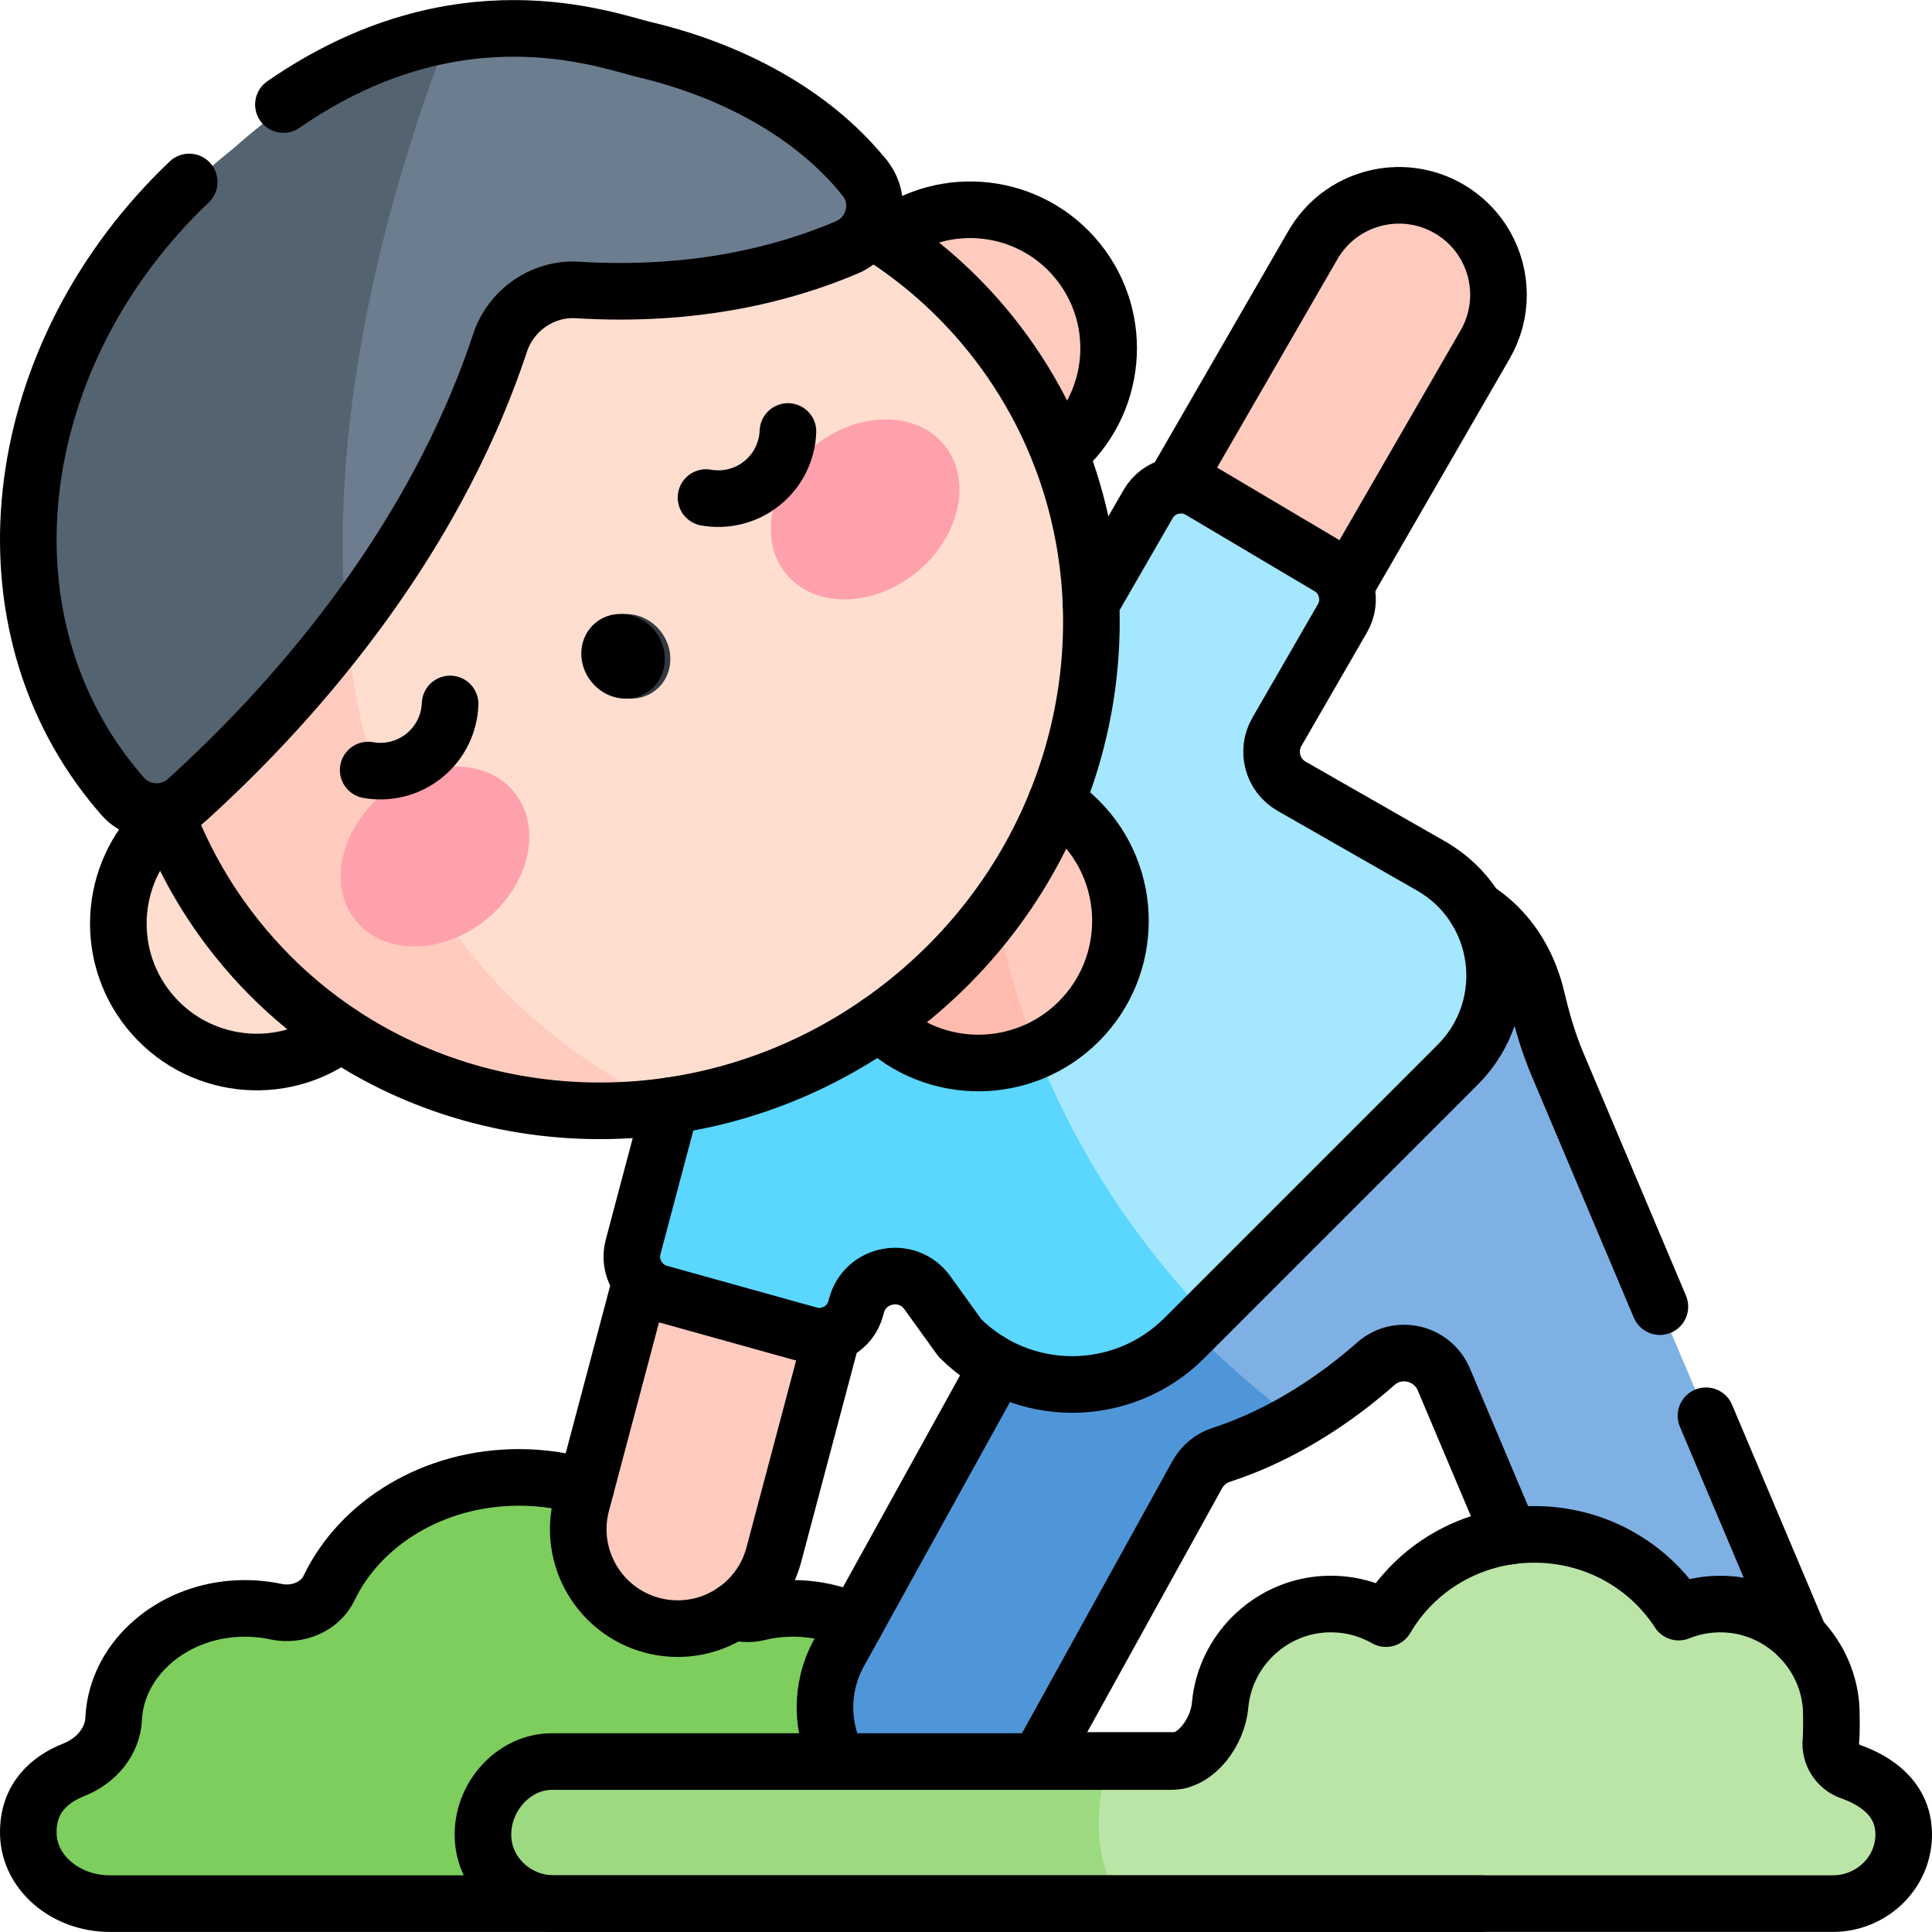 <?xml version="1.0" encoding="UTF-8"?>
<svg xmlns="http://www.w3.org/2000/svg" xmlns:xlink="http://www.w3.org/1999/xlink" version="1.1" id="Capa_1" x="0px" y="0px" viewBox="0 0 511.941 511.941" style="enable-background:new 0 0 511.941 511.941;" xml:space="preserve" width="512" height="512">
<g>
	<path style="fill:#7DCE5C;" d="M391.99,466.493H259.83c-7.888,0-14.308-5.515-15.065-12.64c-0.005-0.045-0.01-0.09-0.015-0.135&#10;&#9;&#9;c-1.606-14.443-14.906-26.072-31.368-27.392c-4.369-0.351-8.589,0.012-12.528,0.967c-5.178,1.256-10.643-1.209-12.626-5.591&#10;&#9;&#9;c-8.013-17.704-27.694-30.223-50.716-30.223c-22.636,0-42.042,12.102-50.303,29.337c-2.328,4.857-8.273,7.476-14.106,6.235&#10;&#9;&#9;c-21.849-4.647-42.047,9.747-42.964,28.36c-0.293,5.942-4.414,11.109-10.585,13.566c-20.813,8.286-12.834,35.444,9.568,35.444&#10;&#9;&#9;l363.386,0c12.192,0,22.025-8.867,21.587-19.655C413.679,474.488,403.703,466.493,391.99,466.493z"/>
	<path style="fill:#FFCBBE;" d="M302.118,252.141l-45.645-26.353l92.87-160.855c7.277-12.604,23.394-16.923,35.999-9.646l0,0&#10;&#9;&#9;c12.604,7.277,16.923,23.394,9.646,35.999L302.118,252.141z"/>
	<path style="fill:#FFCBBE;" d="M174.272,430.67L174.272,430.67c-14.067-3.736-22.442-18.167-18.706-32.234l47.674-179.517&#10;&#9;&#9;l50.94,13.528l-47.674,179.517C202.77,426.031,188.339,434.406,174.272,430.67z"/>
	<path style="fill:#7FB0E4;" d="M481.849,451.751c0,11.75-6.91,22.91-18.41,27.76c-15.32,6.48-32.99-0.7-39.46-16.02l-21.91-51.86&#10;&#9;&#9;l-19.32-45.72c-3.542-8.131-12.672-9.381-18.14-4.58c-2.2,1.93-4.42,3.76-6.67,5.5c-4.72,3.66-9.53,6.89-14.37,9.68&#10;&#9;&#9;c0,0-3.5-0.04-8.93-0.77c-21.22-2.85-71.99-16.2-59.1-78.73c4.68-7.91,10.42-15.71,17.15-23.12&#10;&#9;&#9;c43.145-47.48,104.083-53.818,114.54-9.21c1.4,5.96,3.14,11.84,5.52,17.47C483.652,449.951,481.849,443.085,481.849,451.751z"/>
	<path style="fill:#4F96D9;" d="M343.569,376.511c-6.68,3.86-13.42,6.87-20.02,9.01c-2.71,0.88-4.97,2.8-6.35,5.3l-42.12,76.21&#10;&#9;&#9;c-5.5,9.94-15.78,15.55-26.39,15.55c-4.93,0-9.92-1.21-14.54-3.76c-14.56-8.05-19.84-26.37-11.79-40.93l0.67-1.22l40.16-72.66&#10;&#9;&#9;c-6.47-18.05-1.87-43.03,12.35-67c13.27,26.02,33.49,52.29,63.78,76.2C340.719,374.321,342.129,375.421,343.569,376.511z"/>
	<path style="fill:#A4E7FF;" d="M387.698,282.151l-67.19,67.19c0,0-138.65-18.14-59.62-176.57l8.71-6.77l13.06,7.46l23.04-39.91&#10;&#9;&#9;c2.78-4.82,8.97-6.44,13.76-3.6l34.17,20.27c4.71,2.79,6.3,8.86,3.56,13.6l-17.37,30.09c-2.93,5.07-1.18,11.54,3.9,14.44&#10;&#9;&#9;l36.92,21.11C399.798,240.401,403.298,266.561,387.698,282.151z"/>
	<path style="fill:#5AD6FF;" d="M320.508,349.341l-5.19,5.19c-16.43,16.44-43.07,16.44-59.5,0l-8.65-12&#10;&#9;&#9;c-5.2-7.23-16.47-5.16-18.76,3.45l-0.17,0.66c-1.43,5.38-6.99,8.56-12.35,7.06l-39.7-11.05c-5.27-1.47-8.38-6.91-6.98-12.2&#10;&#9;&#9;l18.67-70.3l-14.12-19.61l24.36-18.95l13.27-10.32l49.5-38.5C256.618,213.901,260.178,286.341,320.508,349.341z"/>
	<path style="fill:#FFCBBE;" d="M287.328,270.651c-3.67,3.67-7.92,6.42-12.44,8.26c0,0-45.58-21.61-15.08-72.53&#10;&#9;&#9;c9.93-0.23,19.94,3.44,27.52,11.02C302.028,232.111,302.028,255.941,287.328,270.651z"/>
	<path style="fill:#FFBBAE;" d="M274.888,278.911c-13.6,5.52-29.77,2.77-40.81-8.26c-14.7-14.71-14.7-38.54,0-53.25&#10;&#9;&#9;c7.12-7.12,16.39-10.8,25.73-11.02C260.648,227.921,264.618,252.991,274.888,278.911z"/>
	
		<ellipse transform="matrix(0.994 -0.11 0.11 0.994 -8.589 29.034)" style="fill:#FFCBBE;" cx="258.535" cy="92.266" rx="36.687" ry="36.687"/>
	
		<ellipse transform="matrix(0.707 -0.707 0.707 0.707 -152.697 120.821)" style="fill:#FFDDCF;" cx="69.496" cy="244.732" rx="36.687" ry="36.687"/>
	<path style="fill:#FFDDCF;" d="M242.068,265.281c-19.55,15.77-42.19,25.02-65.18,28c-203.36-38.81-75.85-230.43-74.73-232.1&#10;&#9;&#9;c0.01-0.01,0.01-0.01,0.01-0.01c53.57-31.65,122.63-21.2,161.66,27.19c10.47,12.99,17.81,27.51,22.14,42.68&#10;&#9;&#9;C299.408,178.191,283.708,231.701,242.068,265.281z"/>
	<path style="fill:#FFCBBE;" d="M176.888,293.281c-25.96,3.37-52.37-1.26-75.3-13.53c-13.92-7.44-26.55-17.69-37.03-30.67&#10;&#9;&#9;c-43.01-53.33-33.27-132.53,21.76-176.92c5.09-4.1,10.39-7.77,15.85-10.99C83.298,134.871,76.258,243.931,176.888,293.281z"/>
	<path style="fill:#6B7D8E;" d="M228.158,64.551c-16.7,7.49-41.3,14.27-73.75,12.28c-9.09-0.55-17.57,5.33-20.45,14.04&#10;&#9;&#9;c-9.87,29.78-25.6,55.71-42,76.92c-58.78-79.2,26.86-158.46,26.86-158.46c26.55-5.17,46.64,2.21,53.41,3.81&#10;&#9;&#9;c23.195,5.488,45.52,17.069,59.95,36.04C236.138,54.371,234.108,61.881,228.158,64.551z"/>
	<path style="fill:#546370;" d="M91.958,167.791c-14.86,19.24-30.27,34.6-42.36,45.41c-4.14,3.7-10.49,3.44-14.24-0.65&#10;&#9;&#9;c-44.735-48.842-30.32-127.408,25.27-172.24c0.46-0.37,0.94-0.71,1.37-1.1c20.38-18.21,39.91-26.59,56.82-29.88&#10;&#9;&#9;C106.098,42.121,85.688,106.301,91.958,167.791z"/>
	
		<ellipse transform="matrix(0.778 -0.628 0.628 0.778 -117.001 122.676)" style="fill:#FFA1AC;" cx="115.254" cy="227.055" rx="27.03" ry="21.525"/>
	
		<ellipse transform="matrix(0.778 -0.628 0.628 0.778 -33.983 173.886)" style="fill:#FFA1AC;" cx="229.297" cy="135.076" rx="27.03" ry="21.525"/>
	
		<ellipse transform="matrix(0.778 -0.628 0.628 0.778 -72.323 143.141)" style="fill:#333941;" cx="166.584" cy="174.009" rx="10.783" ry="11.5"/>
	<path style="fill:#BBE5A7;" d="M504.431,486.75c-0.34,9.93-8.8,17.67-18.74,17.67h-338.93c-9.96,0-18.46-7.75-18.78-17.7&#10;&#9;&#9;c-0.34-10.39,7.99-19.95,18.3-19.95h164.05c6.8,0,12.38-8.08,12.97-14.85c0.01-0.11,0.01-0.21,0.02-0.32&#10;&#9;&#9;c1.37-13.94,12.64-25.16,26.6-26.44c6.33-0.58,12.29,0.87,17.32,3.74c7.76-13.32,22.46-22.32,39.32-22.32&#10;&#9;&#9;c16.12,0,30.26,8.22,38.26,20.59c4.17-1.68,8.8-2.45,13.67-2.02c13.97,1.25,25.27,12.46,26.66,26.41c0.19,2,0.19,7.82,0,9.73&#10;&#9;&#9;c-0.35,3.6,1.82,6.96,5.23,8.16C496.561,471.631,504.781,476.461,504.431,486.75z"/>
	<path style="fill:#9CDA82;" d="M297.771,504.421h-151.01c-9.96,0-18.46-7.75-18.78-17.7c-0.34-10.39,7.99-19.95,18.3-19.95h147.27&#10;&#9;&#9;C290.361,478.5,289.091,493.41,297.771,504.421z"/>
</g>
<g>
	
		<polyline style="fill:none;stroke:#000000;stroke-width:15;stroke-linecap:round;stroke-linejoin:round;stroke-miterlimit:10;" points="&#10;&#9;&#9;275.381,466.491 275.811,466.491 312.491,466.491 &#9;"/>
	<path style="fill:none;stroke:#000000;stroke-width:15;stroke-linecap:round;stroke-linejoin:round;stroke-miterlimit:10;" d="&#10;&#9;&#9;M392.491,504.421h-245.73H29.101c-11.64,0-21.3-8.11-21.59-18.32c-0.28-9.76,5.84-14.67,12.02-17.13&#10;&#9;&#9;c6.17-2.45,10.3-7.62,10.59-13.56c0.03-0.58,0.07-1.15,0.14-1.74c1.63-14.45,14.97-26.06,31.44-27.35&#10;&#9;&#9;c3.95-0.31,7.78-0.04,11.38,0.73c5.84,1.24,11.78-1.38,14.11-6.24c8.26-17.23,27.66-29.33,50.3-29.33c6.22,0,12.2,0.92,17.77,2.61"/>
	<path style="fill:none;stroke:#000000;stroke-width:15;stroke-linecap:round;stroke-linejoin:round;stroke-miterlimit:10;" d="&#10;&#9;&#9;M194.361,427.011c0.94,0.32,1.94,0.52,2.96,0.58c1.15,0.08,2.34-0.01,3.51-0.3c2.48-0.6,5.07-0.97,7.74-1.07&#10;&#9;&#9;c1.57-0.06,3.17-0.03,4.79,0.1c4.81,0.39,9.35,1.65,13.4,3.62"/>
	<path style="fill:none;stroke:#000000;stroke-width:15;stroke-linecap:round;stroke-linejoin:round;stroke-miterlimit:10;" d="&#10;&#9;&#9;M311.061,128.731l36.83-63.8c7.27-12.6,23.39-16.92,36-9.64c8.45,4.88,13.18,13.73,13.18,22.84c0,4.47-1.14,9.01-3.54,13.16&#10;&#9;&#9;l-37.05,64.16"/>
	<path style="fill:none;stroke:#000000;stroke-width:15;stroke-linecap:round;stroke-linejoin:round;stroke-miterlimit:10;" d="&#10;&#9;&#9;M169.771,339.461l-15.66,58.97c-3.74,14.07,4.64,28.5,18.7,32.24c14.07,3.73,28.5-4.64,32.24-18.71l15.54-58.52"/>
	<path style="fill:none;stroke:#000000;stroke-width:15;stroke-linecap:round;stroke-linejoin:round;stroke-miterlimit:10;" d="&#10;&#9;&#9;M400.121,407.021l-17.53-41.5c-3.02-7.14-12.16-9.3-17.98-4.19c-11.21,9.87-23.24,17.3-35.01,22c-2.02,0.81-4.04,1.54-6.04,2.19&#10;&#9;&#9;c-2.72,0.88-4.97,2.8-6.35,5.3l-41.83,75.67l-0.16,0.28"/>
	<path style="fill:none;stroke:#000000;stroke-width:15;stroke-linecap:round;stroke-linejoin:round;stroke-miterlimit:10;" d="&#10;&#9;&#9;M262.161,360.681v0.01c0.3,1.14,0.65,2.24,1.04,3.32l-36.44,65.93l-4.4,7.95c-5.14,9.31-4.84,20.17-0.13,28.88"/>
	
		<line style="fill:none;stroke:#000000;stroke-width:15;stroke-linecap:round;stroke-linejoin:round;stroke-miterlimit:10;" x1="452.051" y1="375.146" x2="476.901" y2="433.961"/>
	<path style="fill:none;stroke:#000000;stroke-width:15;stroke-linecap:round;stroke-linejoin:round;stroke-miterlimit:10;" d="&#10;&#9;&#9;M390.991,240.791c1.68,1.07,3.27,2.29,4.77,3.65c5.81,5.28,9.59,12.22,11.48,20.24c1.39,5.96,3.13,11.84,5.52,17.47l27.073,64.079"/>
	<path style="fill:none;stroke:#000000;stroke-width:15;stroke-linecap:round;stroke-linejoin:round;stroke-miterlimit:10;" d="&#10;&#9;&#9;M289.101,159.781l15.14-26.23c2.79-4.82,8.97-6.44,13.76-3.6l34.18,20.27c4.71,2.79,6.29,8.86,3.55,13.6l-17.37,30.09&#10;&#9;&#9;c-2.93,5.07-1.18,11.54,3.9,14.44l36.93,21.11c19.15,10.94,22.65,37.1,7.05,52.69l-72.38,72.38c-16.43,16.44-43.07,16.44-59.5,0&#10;&#9;&#9;l-8.64-12c-5.21-7.23-16.48-5.16-18.77,3.45l-0.17,0.66c-1.43,5.38-6.98,8.56-12.35,7.06l-39.69-11.05&#10;&#9;&#9;c-5.28-1.47-8.39-6.91-6.99-12.2l9.95-37.48"/>
	<path style="fill:none;stroke:#000000;stroke-width:15;stroke-linecap:round;stroke-linejoin:round;stroke-miterlimit:10;" d="&#10;&#9;&#9;M279.871,212.521c2.12,1.39,4.13,3.02,6,4.88c14.7,14.71,14.7,38.54,0,53.25c-14.59,14.58-38.16,14.7-52.88,0.34"/>
	<path style="fill:none;stroke:#000000;stroke-width:15;stroke-linecap:round;stroke-linejoin:round;stroke-miterlimit:10;" d="&#10;&#9;&#9;M280.861,120.201c15.1-12.84,17.29-35.45,4.77-50.97c-12.55-15.56-35.21-18.17-50.96-6"/>
	<path style="fill:none;stroke:#000000;stroke-width:15;stroke-linecap:round;stroke-linejoin:round;stroke-miterlimit:10;" d="&#10;&#9;&#9;M90.301,273.881c-15.74,12.05-38.31,9.4-50.82-6.12c-12.55-15.56-10.3-38.27,4.92-51.08"/>
	<path style="fill:none;stroke:#000000;stroke-width:15;stroke-linecap:round;stroke-linejoin:round;stroke-miterlimit:10;" d="&#10;&#9;&#9;M232.431,61.791c11.13,6.95,21.27,15.83,29.94,26.57c10.47,12.99,17.81,27.51,22.14,42.68c13.44,47.15-2.26,100.66-43.89,134.24&#10;&#9;&#9;c-41.64,33.58-97.26,37.6-140.49,14.47c-13.92-7.44-26.55-17.69-37.02-30.67c-8.12-10.06-14.36-21.04-18.77-32.54"/>
	<path style="fill:none;stroke:#000000;stroke-width:15;stroke-linecap:round;stroke-linejoin:round;stroke-miterlimit:10;" d="&#10;&#9;&#9;M75.102,27.697c46.266-32.021,85.62-16.931,95.67-14.553c22.36,5.291,44.18,16.424,58.279,33.906"/>
	<path style="fill:none;stroke:#000000;stroke-width:15;stroke-linecap:round;stroke-linejoin:round;stroke-miterlimit:10;" d="&#10;&#9;&#9;M229.051,47.05c0.031,0.039,0.062,0.077,0.093,0.116c4.933,6.136,2.515,15.297-4.729,18.382&#10;&#9;&#9;c-16.633,7.084-40.461,13.188-71.464,11.288c-9.088-0.557-17.568,5.324-20.453,14.033c-18.48,55.774-57.508,98.043-82.972,121.081&#10;&#9;&#9;c-4.956,4.483-12.613,4.063-17.024-0.958c-0.925-1.052-1.831-2.128-2.717-3.228C-6.791,162.415,2.808,93.184,50.136,48.219"/>
	<path style="fill:none;stroke:#000000;stroke-width:15;stroke-linecap:round;stroke-linejoin:round;stroke-miterlimit:10;" d="&#10;&#9;&#9;M97.561,204.046c5.082,0.9,10.511-0.315,14.844-3.81c4.333-3.495,6.67-8.543,6.867-13.701"/>
	<path style="fill:none;stroke:#000000;stroke-width:15;stroke-linecap:round;stroke-linejoin:round;stroke-miterlimit:10;" d="&#10;&#9;&#9;M208.791,114.335c-0.197,5.158-2.534,10.206-6.867,13.701c-4.333,3.495-9.762,4.71-14.844,3.81"/>
	<path style="fill:none;stroke:#000000;stroke-width:15;stroke-linecap:round;stroke-linejoin:round;stroke-miterlimit:10;" d="&#10;&#9;&#9;M490.384,469.453c-3.418-1.203-5.587-4.561-5.232-8.167c0.188-1.903,0.193-7.728-0.005-9.723&#10;&#9;&#9;c-1.385-13.95-12.689-25.165-26.658-26.409c-4.866-0.433-9.5,0.341-13.673,2.02c-7.995-12.369-22.135-20.595-38.257-20.595&#10;&#9;&#9;c-16.861,0-31.555,8.997-39.317,22.323c-5.037-2.869-10.99-4.32-17.324-3.741c-13.956,1.275-25.231,12.501-26.593,26.443&#10;&#9;&#9;c-0.01,0.104-0.02,0.209-0.029,0.313c-0.591,6.775-6.165,14.854-12.969,14.854H146.284c-10.317,0-18.641,9.56-18.303,19.952&#10;&#9;&#9;c0.324,9.95,8.821,17.695,18.776,17.695h338.932c9.94,0,18.401-7.736,18.741-17.67&#10;&#9;&#9;C504.783,476.461,496.565,471.628,490.384,469.453z"/>
	<ellipse transform="matrix(0.778 -0.628 0.628 0.778 -72.645 142.227)" cx="165.128" cy="174.008" rx="10.783" ry="11.5"/>
</g>















</svg>
